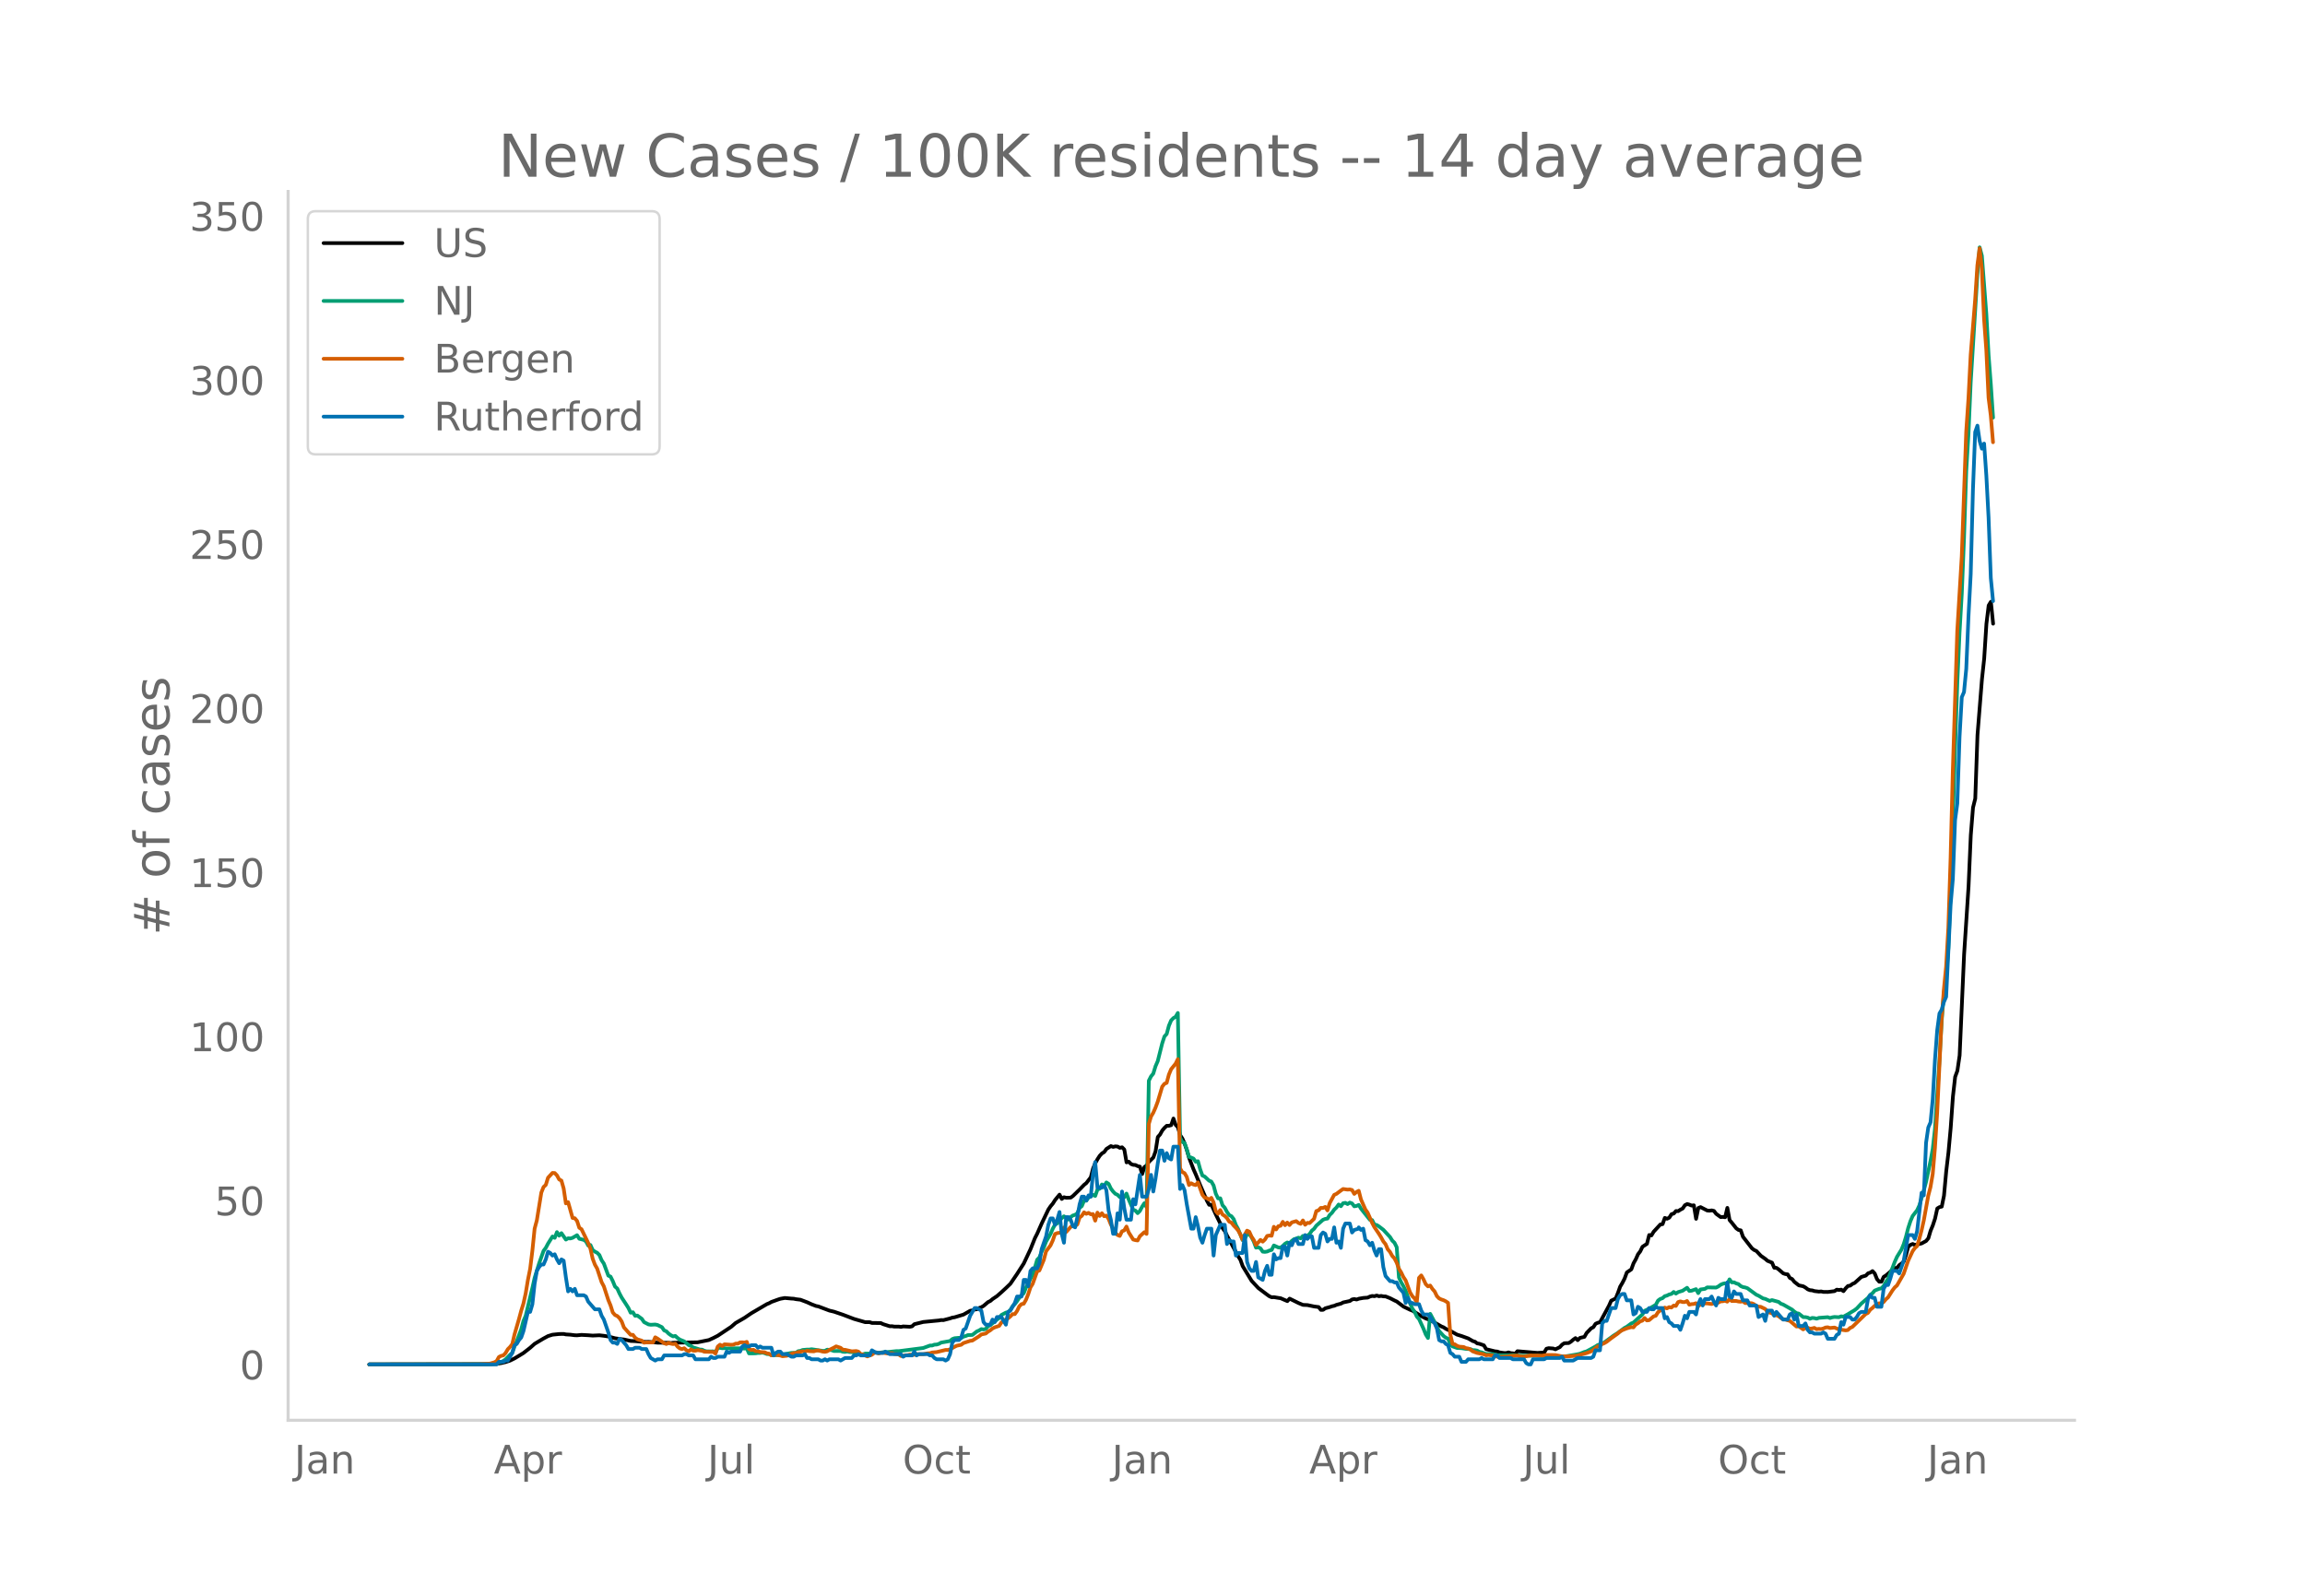 <svg height="864" viewBox="0 0 936 648" width="1248" xmlns="http://www.w3.org/2000/svg" xmlns:xlink="http://www.w3.org/1999/xlink"><defs><style>*{stroke-linecap:butt;stroke-linejoin:round}</style></defs><g id="figure_1"><path d="M0 648h936V0H0z" style="fill:#fff" id="patch_1"/><g id="axes_1"><path d="M117 576.72h725.4V77.76H117z" style="fill:none" id="patch_2"/><path clip-path="url(#p8bdae0fb28)" d="m149.973 554.04 48.076-.082 3.628-.156 1.814-.275 1.814-.43 1.814-.592 1.815-.898 1.814-1.078 1.814-1.113 2.721-2.125 1.814-1.604 1.815-1.089 1.814-1.076 1.814-.981 1.814-.56 2.721-.277 1.815-.032.907.195 1.814.11 1.814.226.907.027 1.814-.173 2.722.146 1.814.137 2.721-.126 1.814.21 1.814.28 2.722.726 2.72.387.908.098 2.721.6 1.814.083 2.722.233 1.814.084.907-.043 3.628.346 4.536.053.907.12.907-.143 9.978-.183 4.535-.914 1.815-.827 1.814-.931 5.442-3.614 1.815-1.56 3.628-2.096 2.721-1.852 6.35-3.72.907-.361.907-.508 2.721-.988.907-.293 1.814-.33 2.722.246.907.045.907.196 1.814.216 2.721 1.033 1.815.827 1.814.693.907.166 4.535 1.705 1.814.427 3.629 1.232 4.535 1.724 4.536 1.31 1.814.006.907.306 3.628.049.907.442 2.722.863.907-.029.907.16 1.814-.01.907.141.907-.198 2.722.138.907-.185.907-.864 3.628-.893 4.536-.444 1.814-.168.907-.173.907.037 2.721-.707.907-.325.907-.127 3.629-1.096 2.721-1.555.907-.144.907-.372.907-.088.907-.514.907-.325.908-.544 1.814-1.545.907-.433.907-.772 1.814-1.219 1.814-1.587 1.814-1.675 1.815-1.751 2.72-3.99 2.722-4.26 2.721-5.782 1.815-4.537.907-1.77 1.814-4.11 2.721-5.697.907-1.334.907-1.084.907-1.426 1.815-2.2.907 1.76.907-.706.907.221 1.814-.059.907-.655 2.721-2.658 1.815-1.882.907-.722 1.814-2.349.907-3.545.907-2.166.907-1.627.907-1.395.907-.964.907-.549.907-1.266 1.815-1.154.907.342.907-.232.907.088.907.524.907-.234.907.92.907 5.209.907-.271.907.932.908.344.907.062.907.46.907.194.907 3.015.907-2.834.907-.634.907-1.46 1.814-1.785.907-2.518.908-5.796.907-1.017.907-1.63.907-1.082.907-.84.907-.01.907-.247.907-2.686.907 2.593.907.92.907 3.21.908 1.394.907 2.044.907 2.606.907 3.167 1.814 4.717.907 2.022 1.814 4.435 2.722 6.293.907 1.633.907-.021 1.814 3.973 2.721 5.507.907 1.23.907 1.844 1.815 3.336 2.72 5.066.908 1.45.907 2.512 3.628 5.977 2.722 2.924 3.628 2.736.907.637.907.374.907-.042 1.814.303.908.131 2.72 1.177.908-1.017 3.628 1.789 1.814.755 1.815.076 2.72.568 1.815.233.907 1.154.907-.025.907-.63 1.814-.494.908-.323.907-.19.907-.393 1.814-.485.907-.485 2.721-.589.907-.634.907-.152.908.198.907-.33 1.814-.322 1.814-.135.907-.438.907-.227.907.102.907-.283.907.297.908-.132.907.183.907.028 1.814.72 1.814.93.907.417 2.721 2.059 2.722 1.307.907.34 3.628 2.226 1.814.96 1.815.639 4.535 2.597.907.375.907.601 1.814.842 2.722 1.505 1.814.555 2.721.985 1.814 1.057.907.27.907.687.908.153 1.814.64.907 1.538 3.628.89.907.08.907.346 1.815.246.907.019.907-.28.907.311.907.071.907.211.907-1.064 8.164.69 1.814-.125.907-.045.907-1.53.907-.225 1.815.137.907.326 1.814-.884.907-1.002.907-.59 1.814-.071.907-.575.907-.79.907-.641.908.84.907-.923 1.814-.422.907-1.583 1.814-1.874.907-.472.907-1.384.907-.401.907-.24 3.629-6.692.907-2.043 1.814-.903.907-2.233.907-2.558.907-1.524.907-1.783.907-2.473 1.815-1.24.907-2.483.907-1.603.907-2.048.907-1.172.907-1.877 1.814-1.19.907-3.577.907.174.908-1.516 2.72-2.938.908-.13.907-2.537.907.345.907-.446.907-1.422.907-.247.907-1.028.908.048.907-.607.907-.462.907-1.346.907-.462.907.236.907.387.907-.112.907 5.487.907-4.378.907-.385 2.722 1.396.907.075.907-.135.907.22.907 1.183 1.814 1.315.907-.062.907.13.908-3.805.907 4.964.907 1.064 1.814 2.292.907.648.907.154.907 2.618 3.629 4.666.907.695.907.41 1.814 1.938 1.814 1.276.907.785 1.814.739.907 2.062.908.051.907.637 1.814 1.58.907.31.907.106.907 1.47.907.432.907 1.14 1.814 1.424 1.815.39.907.526.907.7.907.349.907.08.907.286 1.814.215.907-.074.907.195 1.815.019 2.72-.336.908-.606.907.129.907-.131.907.626.907-1.178.907-.928.908-.137.907-.698.907-.392 2.721-2.453 1.814-.534.907-.941.907-.284.907-.604.907.978.908 2.258.907 1.065.907-.01.907-1.963.907-.546 1.814-1.549.907-.974.907-.495.907-.093.907-1.118.908-.616.907-.845.907-2.687.907-3.293.907-.774.907-.36.907.39 2.721-.613 1.815-.998.907-1.1.907-3.058.907-2.189.907-2.745.907-4.11.907-.547.907-.203.907-4.448.907-9.88.907-7.652.908-9.971.907-12.725.907-8.021.907-2.472.907-6.211 1.814-40.966 1.814-27.679.907-20.77.907-11.25.908-3.646.907-25.825 1.814-22.635.907-8.374.907-14.115.907-7.476.907-1.487.907 8.9h0" style="fill:none;stroke:#000;stroke-linecap:round;stroke-width:1.5" id="line2d_1"/><path clip-path="url(#p8bdae0fb28)" d="m149.973 554.04 48.983-.105 2.72-.352.908-.329.907-.17.907-.471.907-.618 1.814-1.877.907-.77.908-2.646.907-2.066 1.814-4.836.907-3.4.907-2.109 2.721-11.329.907-4.06 1.815-5.85 1.814-5.132.907-1.196.907-1.727 1.814-2.895.907.553.907-2.336.907 1.45.907-1.02 1.815 2.605.907-.536.907.086.907-.274 1.814-1.062.907 1.451 1.814.45.907.626.908 1.685.907-.216.907 2.035.907.656.907.456.907.915.907 2.122.907 1.347 1.814 4.887.907.416.908 1.818.907 2.216.907.79.907 2.004.907 1.705 1.814 2.766.907 1.44.907 1.909.907-.193.907 1.447.908-.096 1.814 1.333.907 1.336 1.814.934.907.135 1.814-.096.907.184 1.815.888.907 1.32.907.372.907.925.907.654.907.473.907-.184.907.834.907.649 1.814.736 1.815 1.498.907.346.907.602 2.721.858.907.062.907.447.907.235 1.815.024.907-.021.907.42.907-1.809.907-.043.907.163.907-.035.907.141 1.814-.06 3.629-.04 1.814.125.907-.1.907 2.064 1.814-.013.907-.032.907-.143.908.002.907-.138.907.221.907.36.907.03.907.43 1.814.002 3.628-.403 2.722-.515 1.814-.018.907-.686.907-.114.907-.377 1.814-.157h.907l.908-.142 1.814.26 2.721.42.907-.025.907-.485 1.814.227.907.33 1.815-.025.907.017.907.294.907.075.907-.173.907.21.907.036 1.814.38.907.374.908.227.907-.076.907-.298 2.721-.026.907-.298.907-.17.907.218 1.814-.29.908.027 4.535-.463.907.016 9.978-1.282 2.721-.994.907-.021.908-.341.907-.048.907-.271.907-.521 3.628-.639.907-.787.907-.34 1.815-.178.907.096.907-.57.907-.248.907-.382 1.814-.061 1.814-1.426.907-.384.907-.559.908.146.907-.193.907-1.12.907-.405 2.721-2.29.907-.62.907-1.25 1.814-.961.908-.189.907-.896.907-1.514.907-.858.907-1.196.907-1.385 1.814-1.85.907-2.283.907-1.495.907-2.08.908-1.524 1.814-6.2.907-.911.907-2.36.907-1.727.907-2.379 1.814-3.142.907-2.095.907-1.632.907-.534 1.815-2.116.907-.748.907.59.907.75.907-1.041.907-.622.907-.267.907-.655.907-2.183.907-.702.908-2.21.907.02.907-1.287.907-.433.907-.694.907.477.907-2.612.907-.338.907-1.723.907.686.907-1.499.908.577.907 1.894.907 1.214.907.916.907.42.907.936.907-.371.907.446.907-1.511.907 2.401 1.815 4.167.907.331.907 1.054.907-.902.907-1.72.907-1.414.907 1.613.907-51.356.907-1.78.907-1.118.907-2.974.908-2.102 1.814-7.22.907-2.78.907-.995.907-3.387.907-2.139.907-.926.907-.523.907-1.57.907 50.624.908 1.755.907.442.907 2.606.907 3.023.907.282.907.4.907 1.28.907-.204.907 3.288.907 2.514.907.407 1.815 1.685.907.363.907 1.583.907 3.352.907 1.885.907-.03.907 2.827.907 1.007.907 1.696.907 1.285.908.471.907 1.168.907 2.416.907 1.626 1.814 4.49.907-.518.907-1.927.907.014.907 1.267.907 1.75.908 2.465.907-.153.907.449.907 1.342.907.086.907-.147.907-.405.907-.238.907-1.818 1.814.816.908.09.907-.7.907-.904.907-.524.907.426.907-1.038.907-.704.907-.256.907-.372.907.287.907-.986.908.343.907-.458.907-.666.907-1.37.907-.744.907-1.272 2.721-2.4.907-.344.907-.14.907-1.481.908-.857.907-1.28.907-.857.907-1.238.907.69.907-1.218.907-.146.907.497.907-.604.907.343.907 1.17.908-.156.907-.416.907 1.507 3.628 4.554.907.112.907 1.811.907.159.907.56 1.815 1.394 2.72 2.937.908 1.457.907.874.907 1.814.907 12.304.907 1.961.907 1.557.908 1.794 1.814 5.205.907 2.09.907 1.287.907 1.966.907 1.014 1.814 3.948.907 2.286.907 1.452.908-9.813 1.814 3.416.907 1.946.907 1.644 1.814 2.006.907.681.907.385.907 2.234.907.913 1.815.63 1.814.094 1.814.281 1.814.098.907.419.907.025.907.161.908.522.907.184 1.814.684 2.721.007 1.814.434 1.814.047 2.722.012 1.814-.108 2.721.235 2.721.103.908-.09.907.075 1.814-.067 4.535.294 1.814-.027 4.536.096 1.814-.132 4.536-.792.907-.197 1.814-.723.907-.243 1.814-.985 1.814-.993.907-.59 1.814-.663.908-.462 2.72-1.97.908-.679 1.814-1.142 2.721-2.043.907-.468 1.815-1.34.907-.365 1.814-1.686 1.814-1.61.907-1.48 1.814-.828 2.722-1.62.907-1.707.907-.664.907-.301.907-.818.907-.244.907-.458.907-.214.907-.802.907.676.908-.618 1.814-.547 1.814-1.207.907 1.291.907-.096 1.814-.634.907 1.611.907-1.484 1.815-.244.907-.6 3.628.068.907-.446.907-.685.907-.401.907-.21.908.352.907-1.94.907 1.228.907-.045.907.46.907.278.907.79.907.413.907.161.907.298 3.629 2.652.907.404 1.814 1.09.907.2 1.814.828.907-.346 2.722.752.907.739.907.31 3.628 2.069.907.8.907.639.907.175 1.815 1.43.907.011.907.181.907.49.907-.35.907.082.907.238.907-.342 3.629-.277.907.344.907-.282.907-.15 1.814.108.907-.374.907.152 1.814-.99 2.722-1.661.907-.697 1.814-1.954 1.814-1.577.907-.74.907-1.26.907-.612.907-1.101 1.815-.724.907-.18.907-.942.907-1.62.907-1.33 1.814-4.514.907-2.374.907-2.03 1.815-2.953.907-2.197.907-2.964.907-3.557.907-2.793.907-2.115 1.814-2.34.907-1.93 1.814-6.103.908-3.462 1.814-8.525.907-4.87.907-8.196 1.814-27.845.907-15.952.907-11.057.907-6.915.907-11.614.908-23.024 1.814-58.17.907-26.52.907-20.477.907-15.698.907-22.634.907-27.198.907-15.156.907-20.92 2.722-43.829.907-10.904.907 3.427 1.814 23.704.907 16.645.907 11.796.907 13.573h0" style="fill:none;stroke:#009e73;stroke-linecap:round;stroke-width:1.5" id="line2d_2"/><path clip-path="url(#p8bdae0fb28)" d="m149.973 554.04 44.447-.071 4.536-.256 1.814-.53.907-.49.907-1.665.907-.45.907-.204.907-.96.907-1.541.907-.92.907-1.163.908-3.932 1.814-6.27.907-3.369.907-2.9.907-4.125.907-5.473.907-4.503.907-7.372.907-8.925.907-3.39 1.815-11.252.907-2.277.907-.837.907-2.92 1.814-1.961.907.05.907.95.907 1.665.907.45.908 3.195.907 6.065.907-.5 1.814 6.423.907.112.907 1.082.907 2.768.907.602 1.814 3.717.908 1.91.907 2.317.907 4.054.907 2.39.907 1.592 1.814 5.514.907 1.705 1.814 5.555.907 2.185.908 2.86.907 1.04.907.41.907.857.907 1.389.907 2.389 1.814 2.022.907.98.907-.01.907 1.174.908.653 1.814.552.907.817.907-.113 2.721.02.907-2.092.907.51 2.722 1.89.907.326.907-.48.907.337.907.153.907-.143.907 1.185.907.725.907.275.907-.347.908.848.907.418.907-.755.907.49h.907l.907-.225 1.814.276.907.378 3.629.081.907.674.907-2.869.907-.745.907.52.907-.674 2.721.194.907-.06.908-.41.907-.01.907-.5.907-.03.907.112.907-.286.907 2.89.907.418.907-.092.907.562.907.01.908.327 1.814.102.907.429.907.174.907.633.907-.245.907.03 1.814.307.907.275 1.815-.204 2.72-1.072.908.02.907-.449.907-.092.907-.265.907.234.907-.398.907.164 1.815.081.907-.275.907-.092 1.814.46.907.101.907-.204.907-.592 1.814-.899.908-.52 1.814.582.907.776.907.04 2.721.623 1.814-.112.907.235.908 1 .907.164 1.814.786.907-.398.907-.266.907-.806.907-.072.907.317.907-.235.907-.02 1.815.255 1.814-.153.907.367 1.814.204.907.623.907-.05.907-.246.907-.04.908-.235.907.102.907-.01.907-.266 2.721.02 1.814-.347.907-.04.907-.307 1.815-.163 3.628-.868.907.01.907-.255 1.814-1.021.907-.45 1.815-.388.907-.694 2.721-.899.907-.112 2.721-1.746.907-.735 1.815-.388.907-.746.907-.54.907-.746.907-.46 1.814-.612.907-1.369 1.814-1.245.908-.45.907-.765.907-.95.907.01.907-1.276.907-1.869.907-.929.907-.153.907-1.573.907-2.267.907-2.767.908-1.46 1.814-5.064.907-.358 1.814-4.34.907-3.44 1.814-2.42.907-1.981.907-2.635.907-.357 1.815-.266.907-2.001.907 1.807 1.814-2.042.907-.664.907.235.907-.592.907-2.798.907-.704.908-1.42.907.613.907-.398.907.572.907-.082.907 2.675.907-3.257.907 1.348.907-1.103.907 1.215.907-.266.908 1.359.907 2.256 1.814 3.42.907.848.907.388.907-1.878.907-.368.907-1.562.907 2.358 1.815 2.9.907.256.907.132.907-1.725 1.814-1.634.907.694.907-44.642.907-3.022.907-1.542.907-2.053.908-2.45 1.814-6.076.907-1.164.907-.388.907-3.38.907-2.164 1.814-2.237.907-1.838.907 44.336.908 1.522.907.418.907 1.552.907 3.278.907-.704.907.5.907.235.907-1.103 1.814 5.014.907 1.164.908.224.907.644.907-.766.907 1.848.907 3.584.907 1.031.907-1.51.907 1.827.907.541.907.899.907 1.44.908.387.907 1.195.907.909.907 1.072.907 1.654.907 2.134.907-2.113.907-1.583.907.439.907 2.022.907 1.337.908 2.053 1.814-2.094.907.715.907-.858.907-1.47.907-.153.907.082.907-3.635.907 1.072.907-1.318.908-.163.907-1.603.907 1.358.907-1.062.907 1 .907-1.061 1.814-.52.907.734.907.368.907-1.389.908 1.756.907-.786.907.092 1.814-1.715.907-3.145.907-.307.907-.99.907.02.907-.418.907 1.419.907-2.971 1.815-3.34.907-.398 1.814-1.358.907-.633 1.814.256.907-.072.907.225.907 1.582.908-.776.907-.48.907 3.503 1.814 4.125.907 1.256 1.814 4.135.907 1.716 1.814 2.675.908 1.46.907 1.675.907 1.123.907 2.093.907 1.052.907 1.644.907.98.907 1.757.907 2.47.907 1.481.907 1.869.908 1.358 1.814 4.911.907 1.501.907.899.907 1.603.907-9.935.907-.99.907 1.592.907 1.95.907.91.908-.338.907 1.389.907 1.031.907 1.88.907.928.907.43.907.295.907.45.907.633.907 12.804.907 3.86.908.153.907.623.907.327 1.814.153.907.46.907.132.907.429.907.725 1.814.653 2.722.562.907.408.907-.132 1.814.214 1.814.49.907.082 3.629-.204.907-.215 2.721-.122.907.275 1.814.133 1.815-.306.907-.174.907.072 1.814-.03 1.814.101 1.814-.306 3.629.01 2.72.51 1.815.062 2.721-.174 1.815-.214 3.628-.98 1.814-.674.907-.592 1.814-1.46.907-.338.907-.592.908-.388.907-.541 1.814-1.41 2.721-1.95.907-.827.907-.52 1.814-.735 1.815-.511.907.102.907-1.133.907-.552.907-.745.907-.296.907-1.072.907.98.907-.102 1.815-1.532.907-.265.907-1.44.907-.684.907-.5.907-.685.907.307.907-.5.907.163.907-.797.907.153.908-1.572.907-.296.907.286.907.01.907-.44.907 1.492.907-.215.907-.071.907-.307.907 1.256.907-.806 1.815-.358.907-.02 1.814.265.907-.316.907-.03.907-.225.907-.5.907-.062.907-.204.908.378.907-1.032.907.756 1.814-.01.907.214.907.082.907-.174.907.715 1.814.04.908.062.907.378.907.766.907.224.907.072 1.814.868.907 1.062.907.439.907.214.907.715.908.122.907.388.907.705.907.541.907.051.907.358.907.224 2.721 2.308.907-.082 1.815 1.246.907-.541.907-.123.907.388.907-.092.907-.234.907.52.907-.122.907.081.907-.224.908-.409.907-.092.907.297 1.814-.194 1.814.755 2.721.398.907-.122.908-.868.907-.398 5.442-5.27.907-.428.907-1.297.907-.715.907-.867 1.815-1.042.907.02.907-.51.907-1.113.907-.786 1.814-2.86.907-1.184.907-.796 2.722-4.759 1.814-5.268 1.814-3.89.907-1.267.907-.817.907-2.93.907-3.41.907-4.034 1.815-10.068.907-3.503.907-5.299.907-10.589.907-14.346 1.814-38.087.907-11.988.907-9.19.907-15.806.908-28.202.907-35.616 1.814-56.773 1.814-30.112 1.814-50.748.907-13.336.907-17.828 1.815-22.383.907-14.03.907-6.892.907 8.465.907 20.412.907 12.457.907 19.32.907 7.249.907 10.854h0" style="fill:none;stroke:#d55e00;stroke-linecap:round;stroke-width:1.5" id="line2d_3"/><path clip-path="url(#p8bdae0fb28)" d="M149.973 554.04h51.704l.907-1.04h1.814l.907-.52h.907l1.814-3.12.908-3.12.907-.521.907-1.56.907-1.04.907-2.6 1.814-7.801h.907l.907-3.12.907-8.322.907-5.2.908-1.56.907-1.04h.907l.907-2.08.907-3.121.907.52.907 1.04.907-.52.907 2.08.907 1.56.907-1.56.908.52.907 6.76.907 5.722.907-1.04.907 1.04.907-1.04.907 2.6h2.721l.907.52.908 2.08 2.72 3.12h1.815l.907 2.6.907 1.56 1.814 5.202.907 3.12.908 1.04h.907l.907.52.907-2.08.907.52 1.814 2.08.907 1.56h1.814l.907-.52h1.815l.907.52h1.814l.907 2.08.907 1.56 1.814 1.04.907-.52h1.815l.907-1.56h7.256l.907-.52h.908l.907.52h1.814l.907 1.56h5.442l.908-1.04.907.52h.907l.907-.52h2.721l.907-2.08.907.52.907-.52h3.629l.907-2.08.907-.52.907.52h.907l.907-.52h1.814l.907 1.04.908-.52.907.52h3.628l.907 3.12.907-1.04.907-.52h.907l.907 1.04h1.815l1.814 1.04h.907l.907-.52h2.721l.907-.52.907 1.56h.907l.908.52h2.72l.908.52h.907l.907-.52.907.52.907-.52h3.629l.907.52 1.814-1.04h2.721l.907-1.04h.907l.907-.52.908.52h3.628l.907-2.08 1.814 1.04h2.721l.908-.52 1.814 1.04h4.535l.907 1.04.907-.52h2.722l.907-1.56.907 1.56.907-.52h3.628l.907.52h.907l.908 1.04.907.52h2.72l.908.52.907-.52.907-2.08.907-4.68.907-1.04h1.815l.907-1.04.907-3.12.907-.52 1.814-5.201 1.814-3.12h.907l1.814 1.04.908 4.68.907 1.04h1.814l.907-2.08.907 1.04.907-2.08h1.814l1.814 3.12.908-5.2.907-.52 1.814-3.12.907-2.601h1.814l.907-6.76h.907l.907 2.6.907-6.241.908-1.04h1.814l.907-2.08.907-5.721 1.814-5.201.907-4.68.907-2.6h.907l.907 2.6.907-2.08.908-3.121.907 8.84.907 3.641.907-10.4h.907l.907 1.04.907 2.6.907.52.907-4.16.907-5.201.907-3.12h.908l.907 1.56.907-2.08.907.52.907-9.362.907-4.68.907 10.4h1.814l.907-1.04.907 2.08.908 8.322.907 3.64.907 5.72h.907l.907-8.32.907 2.6.907-11.441.907 6.76.907 4.681h1.814l.908-8.32.907 2.08 1.814-11.962.907 8.841h1.814l.907-3.12.907-5.72.907 6.76.907-5.2.908-6.241.907-5.201h.907l.907 4.16.907-3.12.907 2.08.907.52.907-5.2h1.814l.907 17.162.908-1.56.907 2.08.907 5.72 1.814 9.882h.907l.907-4.68.907 3.64.907 4.68.907 2.08.907-3.12.908-2.6h1.814l.907 10.92.907-8.32 1.814-4.16h1.814l.907 7.8.907-1.56.908.52h.907l.907 5.72.907-1.04h1.814l.907-7.28.907 10.921.907 2.6.907 1.04h.907l.908-3.64.907 6.24 1.814 1.041.907-3.64.907-2.08.907 3.64h.907l.907-8.321.907 2.08.907-.52h.908l.907-4.68h.907l.907 3.64.907-5.2.907 1.04.907-2.08.907-.52.907 2.08h1.814l.908-3.641.907 1.56.907-1.04h.907l.907 4.68h1.814l.907-5.2.907-1.04.907.52.907 3.12.907-1.04h.908l.907-4.68.907 6.24.907-.52.907 2.6.907-7.8.907-2.08h1.814l.907 3.64.907-1.04 1.815-.52v-.52l.907 1.04.907-.52.907 4.68.907.52.907 1.56.907-1.04.907 3.12.907 2.08.907-2.6h.908l.907 7.281.907 3.64 1.814 2.081h.907l.907.52h.907l.907 2.08 1.814 2.08.908 4.161.907-2.08.907 2.08h.907l.907.52h1.814l.907 2.6.907 1.56h1.814l.908 1.04.907 1.561.907 1.04.907 2.08.907 4.68.907.52h.907l.907 1.041.907.52.907 3.12.907.52.908 1.04h1.814l.907 2.08h1.814l.907-1.04h4.536l.907-.52.907.52h3.628l.907-1.56h.907l.907 1.04h4.536l.907.52h4.535l.907 1.56.908.521h.907l.907-2.08h4.535l.907-.52h5.443l.907-.52.907 1.56h3.628l1.815-1.04h5.442l.907-.52.907-2.6h1.814l.907-10.922.908-1.04h.907l1.814-5.2h1.814l.907-3.641.907-1.56.907-.52h.907l.907 2.6h1.815l.907 5.72.907-.52.907-2.6.907.52.907 1.56h1.814l.907-1.56.907.52h.908l.907-1.04.907.52h1.814l.907 4.16.907-.52.907 2.081.907.52.907 1.04h1.815l.907 1.56.907-2.6.907-3.12.907 1.04.907-2.6h1.814l.907 1.04.907-4.16.907-2.081.908 2.6.907-2.6h1.814l.907-1.04.907 2.08.907 1.56.907-3.12.907.52h1.814l.908-6.76.907 5.72.907.52.907-2.6.907 1.04h1.814l.907 2.6h1.814l.907 2.08h2.722l.907 4.68 1.814-1.04.907 2.601.907-4.16h1.814l.907 2.08.908-1.56 2.72 3.12h1.815l.907-2.08.907-.52.907 2.6.907-2.08.907 4.68h1.815l.907-1.04.907 2.6.907 1.04h.907l.907.52h2.721l.907-.52.908.52.907 2.08h2.72l.908-1.56.907-.52.907-4.68.907 1.04.907-3.12h1.815l.907 1.04h.907l.907-1.04.907-1.56.907-.52h1.814l.907-5.201.907-1.56.907 1.04h.907l.908 3.64h1.814l.907-7.28.907-1.56h.907l.907-2.601.907-3.12h1.814l.907 1.04 1.815-5.2 1.814-10.402h1.814l.907 1.56.907-3.12 1.814-15.602.907 1.04.908-21.322.907-6.241.907-2.08.907-9.361.907-16.122.907-11.962.907-6.76.907-1.56.907-3.12.907-2.081 1.815-37.444.907-10.402.907-23.922.907-6.761.907-27.043.907-16.122.907-2.08.907-9.361.907-21.323.907-17.162.907-34.324.908-23.403.907-2.6.907 6.24.907 3.121.907-2.08.907 13.002.907 17.161.907 24.443.907 9.361h0" style="fill:none;stroke:#0072b2;stroke-linecap:round;stroke-width:1.5" id="line2d_4"/><path d="M117 576.72V77.76" style="fill:none;stroke:#d3d3d3;stroke-linecap:square;stroke-linejoin:miter;stroke-width:1.25" id="patch_3"/><path d="M117 576.72h725.4" style="fill:none;stroke:#d3d3d3;stroke-linecap:square;stroke-linejoin:miter;stroke-width:1.25" id="patch_4"/><g id="matplotlib.axis_1"><g id="xtick_1"><g style="fill:#696969" transform="matrix(.16 0 0 -.16 119.498 598.378)" id="text_1"><defs><path d="M9.813 72.906h9.859V5.078q0-13.187-5-19.14-5-5.954-16.094-5.954h-3.75v8.297h3.078q6.531 0 9.219 3.672Q9.813-4.39 9.813 5.078z" id="DejaVuSans-74"/><path d="M34.281 27.484q-10.89 0-15.093-2.484-4.204-2.484-4.204-8.5 0-4.781 3.157-7.594 3.156-2.797 8.562-2.797 7.485 0 12 5.297 4.516 5.297 4.516 14.078v2zm17.922 3.72V0H43.22v8.297Q40.14 3.328 35.547.953q-4.594-2.375-11.234-2.375-8.391 0-13.36 4.719Q6 8.016 6 15.922q0 9.219 6.172 13.906 6.187 4.688 18.437 4.688h12.61v.89q0 6.203-4.078 9.594-4.078 3.39-11.453 3.39-4.688 0-9.141-1.124-4.438-1.125-8.531-3.375v8.312q4.921 1.906 9.562 2.844 4.64.953 9.031.953 11.875 0 17.735-6.156 5.86-6.14 5.86-18.64z" id="DejaVuSans-97"/><path d="M54.89 33.016V0h-8.984v32.719q0 7.765-3.031 11.61-3.031 3.858-9.078 3.858-7.281 0-11.484-4.64-4.204-4.625-4.204-12.64V0H9.08v54.688h9.03v-8.5q3.235 4.937 7.594 7.374Q30.078 56 35.797 56q9.422 0 14.25-5.828 4.844-5.828 4.844-17.156z" id="DejaVuSans-110"/></defs><use xlink:href="#DejaVuSans-74"/><use x="29.492" xlink:href="#DejaVuSans-97"/><use x="90.771" xlink:href="#DejaVuSans-110"/></g></g><g id="xtick_2"><g style="fill:#696969" transform="matrix(.16 0 0 -.16 200.536 598.378)" id="text_2"><defs><path d="M34.188 63.188 20.797 26.906h26.812zm-5.579 9.718h11.188L67.578 0h-10.25l-6.64 18.703h-32.86L11.188 0H.78z" id="DejaVuSans-65"/><path d="M18.11 8.203v-29H9.077v75.484h9.031v-8.296q2.844 4.875 7.157 7.234Q29.594 56 35.594 56q9.968 0 16.187-7.906 6.235-7.907 6.235-20.797T51.78 6.484q-6.218-7.906-16.187-7.906-6 0-10.328 2.375-4.313 2.375-7.157 7.25zm30.578 19.094q0 9.906-4.079 15.547-4.078 5.64-11.203 5.64-7.14 0-11.218-5.64-4.079-5.64-4.079-15.547 0-9.906 4.078-15.547 4.079-5.64 11.22-5.64 7.124 0 11.202 5.64t4.078 15.547z" id="DejaVuSans-112"/><path d="M41.11 46.297q-1.516.875-3.297 1.281Q36.03 48 33.89 48q-7.625 0-11.703-4.953-4.079-4.953-4.079-14.234V0H9.08v54.688h9.03v-8.5q2.844 4.984 7.375 7.39Q30.031 56 36.531 56q.922 0 2.047-.125 1.125-.11 2.484-.36z" id="DejaVuSans-114"/></defs><use xlink:href="#DejaVuSans-65"/><use x="68.408" xlink:href="#DejaVuSans-112"/><use x="131.885" xlink:href="#DejaVuSans-114"/></g></g><g id="xtick_3"><g style="fill:#696969" transform="matrix(.16 0 0 -.16 287.269 598.378)" id="text_3"><defs><path d="M8.5 21.578v33.11h8.984V21.922q0-7.766 3.016-11.656 3.031-3.875 9.094-3.875 7.265 0 11.484 4.64 4.234 4.64 4.234 12.656v31h8.985V0h-8.984v8.406Q42.047 3.422 37.718 1q-4.313-2.422-10.032-2.422-9.421 0-14.312 5.86Q8.5 10.296 8.5 21.578zM31.11 56z" id="DejaVuSans-117"/><path d="M9.422 75.984h8.984V0H9.422z" id="DejaVuSans-108"/></defs><use xlink:href="#DejaVuSans-74"/><use x="29.492" xlink:href="#DejaVuSans-117"/><use x="92.871" xlink:href="#DejaVuSans-108"/></g></g><g id="xtick_4"><g style="fill:#696969" transform="matrix(.16 0 0 -.16 366.541 598.378)" id="text_4"><defs><path d="M39.406 66.219q-10.75 0-17.078-8.016-6.312-8-6.312-21.828 0-13.766 6.312-21.781 6.328-8 17.078-8 10.735 0 17.016 8 6.281 8.015 6.281 21.781 0 13.828-6.281 21.828-6.281 8.016-17.016 8.016zm0 8q15.328 0 24.5-10.281 9.188-10.282 9.188-27.563 0-17.234-9.188-27.516-9.172-10.28-24.5-10.28-15.375 0-24.593 10.25-9.204 10.265-9.204 27.546t9.204 27.563q9.218 10.28 24.593 10.28z" id="DejaVuSans-79"/><path d="M48.781 52.594v-8.407q-3.812 2.11-7.64 3.157-3.828 1.047-7.735 1.047-8.75 0-13.593-5.547-4.829-5.532-4.829-15.547 0-10.016 4.829-15.563 4.843-5.53 13.593-5.53 3.907 0 7.735 1.046 3.828 1.047 7.64 3.156V2.094Q45.016.344 40.984-.531q-4.015-.89-8.562-.89-12.36 0-19.64 7.765-7.266 7.765-7.266 20.953 0 13.375 7.343 21.031Q20.22 56 33.016 56q4.14 0 8.093-.86 3.953-.843 7.672-2.546z" id="DejaVuSans-99"/><path d="M18.313 70.219V54.688h18.5v-6.985h-18.5V18.016q0-6.688 1.828-8.594 1.828-1.906 7.453-1.906h9.218V0h-9.218q-10.407 0-14.36 3.875-3.953 3.89-3.953 14.14v29.688H2.687v6.984h6.594V70.22z" id="DejaVuSans-116"/></defs><use xlink:href="#DejaVuSans-79"/><use x="78.711" xlink:href="#DejaVuSans-99"/><use x="133.691" xlink:href="#DejaVuSans-116"/></g></g><g id="xtick_5"><g style="fill:#696969" transform="matrix(.16 0 0 -.16 451.493 598.378)" id="text_5"><use xlink:href="#DejaVuSans-74"/><use x="29.492" xlink:href="#DejaVuSans-97"/><use x="90.771" xlink:href="#DejaVuSans-110"/></g></g><g id="xtick_6"><g style="fill:#696969" transform="matrix(.16 0 0 -.16 531.624 598.378)" id="text_6"><use xlink:href="#DejaVuSans-65"/><use x="68.408" xlink:href="#DejaVuSans-112"/><use x="131.885" xlink:href="#DejaVuSans-114"/></g></g><g id="xtick_7"><g style="fill:#696969" transform="matrix(.16 0 0 -.16 618.357 598.378)" id="text_7"><use xlink:href="#DejaVuSans-74"/><use x="29.492" xlink:href="#DejaVuSans-117"/><use x="92.871" xlink:href="#DejaVuSans-108"/></g></g><g id="xtick_8"><g style="fill:#696969" transform="matrix(.16 0 0 -.16 697.629 598.378)" id="text_8"><use xlink:href="#DejaVuSans-79"/><use x="78.711" xlink:href="#DejaVuSans-99"/><use x="133.691" xlink:href="#DejaVuSans-116"/></g></g><g id="xtick_9"><g style="fill:#696969" transform="matrix(.16 0 0 -.16 782.581 598.378)" id="text_9"><use xlink:href="#DejaVuSans-74"/><use x="29.492" xlink:href="#DejaVuSans-97"/><use x="90.771" xlink:href="#DejaVuSans-110"/></g></g></g><g id="matplotlib.axis_2"><g id="ytick_1"><g style="fill:#696969" transform="matrix(.16 0 0 -.16 97.32 560.119)" id="text_10"><defs><path d="M31.781 66.406q-7.61 0-11.453-7.5Q16.5 51.422 16.5 36.375q0-14.984 3.828-22.484 3.844-7.5 11.453-7.5 7.672 0 11.5 7.5 3.844 7.5 3.844 22.484 0 15.047-3.844 22.531-3.828 7.5-11.5 7.5zm0 7.813q12.266 0 18.735-9.703 6.468-9.688 6.468-28.141 0-18.406-6.468-28.11-6.47-9.687-18.735-9.687-12.25 0-18.718 9.688-6.47 9.703-6.47 28.109 0 18.453 6.47 28.14Q19.53 74.22 31.78 74.22z" id="DejaVuSans-48"/></defs><use xlink:href="#DejaVuSans-48"/></g></g><g id="ytick_2"><g style="fill:#696969" transform="matrix(.16 0 0 -.16 87.14 493.488)" id="text_11"><defs><path d="M10.797 72.906h38.719v-8.312H19.828v-17.86q2.14.735 4.281 1.094 2.157.36 4.313.36 12.203 0 19.328-6.688 7.14-6.688 7.14-18.11 0-11.765-7.328-18.296-7.328-6.516-20.656-6.516-4.593 0-9.36.781-4.75.782-9.827 2.344v9.922q4.39-2.39 9.078-3.563 4.687-1.171 9.906-1.171 8.453 0 13.375 4.437 4.938 4.438 4.938 12.063 0 7.609-4.938 12.047-4.922 4.453-13.375 4.453-3.953 0-7.89-.875-3.922-.875-8.016-2.735z" id="DejaVuSans-53"/></defs><use xlink:href="#DejaVuSans-53"/><use x="63.623" xlink:href="#DejaVuSans-48"/></g></g><g id="ytick_3"><g style="fill:#696969" transform="matrix(.16 0 0 -.16 76.96 426.858)" id="text_12"><defs><path d="M12.406 8.297h16.11v55.625l-17.532-3.516v8.985l17.438 3.515h9.86V8.296H54.39V0H12.406z" id="DejaVuSans-49"/></defs><use xlink:href="#DejaVuSans-49"/><use x="63.623" xlink:href="#DejaVuSans-48"/><use x="127.246" xlink:href="#DejaVuSans-48"/></g></g><g id="ytick_4"><g style="fill:#696969" transform="matrix(.16 0 0 -.16 76.96 360.227)" id="text_13"><use xlink:href="#DejaVuSans-49"/><use x="63.623" xlink:href="#DejaVuSans-53"/><use x="127.246" xlink:href="#DejaVuSans-48"/></g></g><g id="ytick_5"><g style="fill:#696969" transform="matrix(.16 0 0 -.16 76.96 293.596)" id="text_14"><defs><path d="M19.188 8.297h34.421V0H7.33v8.297q5.609 5.812 15.296 15.594 9.703 9.797 12.188 12.64 4.734 5.313 6.609 9 1.89 3.688 1.89 7.25 0 5.813-4.078 9.469-4.078 3.672-10.625 3.672-4.64 0-9.797-1.61-5.14-1.609-11-4.89v9.969Q13.767 71.78 18.938 73q5.188 1.219 9.485 1.219 11.328 0 18.062-5.672 6.735-5.656 6.735-15.125 0-4.5-1.688-8.531-1.672-4.016-6.125-9.485-1.218-1.422-7.765-8.187-6.532-6.766-18.453-18.922z" id="DejaVuSans-50"/></defs><use xlink:href="#DejaVuSans-50"/><use x="63.623" xlink:href="#DejaVuSans-48"/><use x="127.246" xlink:href="#DejaVuSans-48"/></g></g><g id="ytick_6"><g style="fill:#696969" transform="matrix(.16 0 0 -.16 76.96 226.966)" id="text_15"><use xlink:href="#DejaVuSans-50"/><use x="63.623" xlink:href="#DejaVuSans-53"/><use x="127.246" xlink:href="#DejaVuSans-48"/></g></g><g id="ytick_7"><g style="fill:#696969" transform="matrix(.16 0 0 -.16 76.96 160.335)" id="text_16"><defs><path d="M40.578 39.313Q47.656 37.797 51.625 33q3.984-4.781 3.984-11.813 0-10.78-7.422-16.703-7.421-5.906-21.093-5.906-4.578 0-9.438.906-4.86.907-10.031 2.72v9.515q4.094-2.39 8.969-3.61 4.89-1.218 10.218-1.218 9.266 0 14.125 3.656 4.86 3.656 4.86 10.64 0 6.454-4.516 10.079-4.515 3.64-12.562 3.64h-8.5v8.11h8.89q7.266 0 11.125 2.906 3.86 2.906 3.86 8.375 0 5.61-3.985 8.61-3.968 3.015-11.39 3.015-4.063 0-8.703-.89-4.641-.876-10.203-2.72v8.782q5.624 1.562 10.53 2.344 4.907.78 9.25.78 11.235 0 17.766-5.109 6.547-5.093 6.547-13.78 0-6.063-3.468-10.235-3.47-4.172-9.86-5.782z" id="DejaVuSans-51"/></defs><use xlink:href="#DejaVuSans-51"/><use x="63.623" xlink:href="#DejaVuSans-48"/><use x="127.246" xlink:href="#DejaVuSans-48"/></g></g><g id="ytick_8"><g style="fill:#696969" transform="matrix(.16 0 0 -.16 76.96 93.705)" id="text_17"><use xlink:href="#DejaVuSans-51"/><use x="63.623" xlink:href="#DejaVuSans-53"/><use x="127.246" xlink:href="#DejaVuSans-48"/></g></g><g style="fill:#696969" transform="matrix(0 -.2 -.2 0 68.8 379.813)" id="text_18"><defs><path d="M51.125 44H36.922l-4.11-16.313h14.313zm-7.328 27.781-5.078-20.265h14.265L58.11 71.78h7.813L60.89 51.516h15.234V44h-17.14l-4-16.313h15.53V20.22H53.079L48 0h-7.813l5.032 20.219H30.906L25.875 0h-7.86l5.079 20.219H7.719v7.468h17.187L29 44H13.281v7.516h17.625l4.985 20.265z" id="DejaVuSans-35"/><path d="M30.61 48.39q-7.22 0-11.422-5.64-4.204-5.64-4.204-15.453 0-9.813 4.172-15.453 4.188-5.64 11.453-5.64 7.188 0 11.375 5.655 4.203 5.672 4.203 15.438 0 9.719-4.203 15.406-4.187 5.688-11.375 5.688zm0 7.61q11.718 0 18.406-7.625 6.703-7.61 6.703-21.078 0-13.422-6.703-21.078-6.688-7.64-18.407-7.64-11.765 0-18.437 7.64-6.656 7.656-6.656 21.078 0 13.469 6.656 21.078Q18.844 56 30.609 56z" id="DejaVuSans-111"/><path d="M37.11 75.984V68.5h-8.594q-4.828 0-6.72-1.953-1.874-1.953-1.874-7.031v-4.828h14.797v-6.985H19.922V0H10.89v47.703H2.297v6.984h8.594V58.5q0 9.125 4.25 13.297 4.25 4.187 13.468 4.187z" id="DejaVuSans-102"/><path d="M44.281 53.078v-8.5q-3.797 1.953-7.906 2.922-4.094.984-8.5.984-6.688 0-10.031-2.047-3.344-2.046-3.344-6.156 0-3.125 2.39-4.906 2.391-1.781 9.626-3.39l3.078-.688q9.562-2.047 13.593-5.781 4.032-3.735 4.032-10.422 0-7.625-6.032-12.078-6.03-4.438-16.578-4.438-4.39 0-9.156.86Q10.688.296 5.422 2v9.281q4.984-2.594 9.812-3.89 4.829-1.282 9.579-1.282 6.343 0 9.75 2.172 3.421 2.172 3.421 6.125 0 3.656-2.468 5.61-2.453 1.953-10.813 3.765l-3.125.735q-8.344 1.75-12.062 5.39-3.704 3.64-3.704 9.985 0 7.718 5.47 11.906Q16.75 56 26.811 56q4.97 0 9.36-.734 4.406-.72 8.11-2.188z" id="DejaVuSans-115"/><path d="M56.203 29.594v-4.39H14.891q.593-9.282 5.593-14.142 5-4.859 13.938-4.859 5.172 0 10.031 1.266 4.86 1.265 9.656 3.812v-8.5Q49.266.734 44.187-.344 39.11-1.422 33.892-1.422q-13.094 0-20.735 7.61-7.64 7.625-7.64 20.625 0 13.421 7.25 21.296Q20.016 56 32.328 56q11.031 0 17.453-7.11 6.422-7.093 6.422-19.296zm-8.984 2.64q-.094 7.36-4.125 11.75-4.032 4.407-10.672 4.407-7.516 0-12.031-4.25-4.516-4.25-5.203-11.97z" id="DejaVuSans-101"/></defs><use xlink:href="#DejaVuSans-35"/><use x="83.789" xlink:href="#DejaVuSans-32"/><use x="115.576" xlink:href="#DejaVuSans-111"/><use x="176.758" xlink:href="#DejaVuSans-102"/><use x="211.963" xlink:href="#DejaVuSans-32"/><use x="243.75" xlink:href="#DejaVuSans-99"/><use x="298.73" xlink:href="#DejaVuSans-97"/><use x="360.01" xlink:href="#DejaVuSans-115"/><use x="412.109" xlink:href="#DejaVuSans-101"/><use x="473.633" xlink:href="#DejaVuSans-115"/></g></g><g style="fill:#696969" transform="matrix(.24 0 0 -.24 202.252 71.76)" id="text_19"><defs><path d="M9.813 72.906h13.28l32.329-60.984v60.984h9.562V0h-13.28L19.39 60.984V0H9.813z" id="DejaVuSans-78"/><path d="M4.203 54.688h8.985l11.234-42.672 11.172 42.672h10.593l11.235-42.672 11.187 42.672h8.985L63.28 0H52.688L40.922 44.828 29.109 0H18.5z" id="DejaVuSans-119"/><path d="M64.406 67.281v-10.39q-4.984 4.64-10.625 6.922-5.64 2.296-11.984 2.296-12.5 0-19.14-7.64-6.641-7.64-6.641-22.094 0-14.406 6.64-22.047 6.64-7.64 19.14-7.64 6.345 0 11.985 2.296 5.64 2.297 10.625 6.938V5.609Q59.234 2.094 53.437.33q-5.78-1.75-12.218-1.75-16.563 0-26.094 10.124-9.516 10.14-9.516 27.672 0 17.578 9.516 27.703 9.531 10.14 26.094 10.14 6.531 0 12.312-1.734 5.797-1.734 10.875-5.203z" id="DejaVuSans-67"/><path d="M25.39 72.906h8.297L8.297-9.28H0z" id="DejaVuSans-47"/><path d="M9.813 72.906h9.859V42.094L52.39 72.906h12.703L28.906 38.922 67.672 0H54.688L19.672 35.11V0h-9.86z" id="DejaVuSans-75"/><path d="M9.422 54.688h8.984V0H9.422zm0 21.296h8.984v-11.39H9.422z" id="DejaVuSans-105"/><path d="M45.406 46.39v29.594h8.985V0h-8.985v8.203Q42.578 3.328 38.25.953q-4.313-2.375-10.375-2.375-9.906 0-16.14 7.906-6.22 7.922-6.22 20.813 0 12.89 6.22 20.797Q17.968 56 27.874 56q6.063 0 10.375-2.375 4.328-2.36 7.156-7.234zm-30.61-19.093q0-9.906 4.079-15.547 4.078-5.64 11.203-5.64 7.125 0 11.219 5.64 4.11 5.64 4.11 15.547 0 9.906-4.11 15.547-4.094 5.64-11.219 5.64-7.125 0-11.203-5.64-4.078-5.64-4.078-15.547z" id="DejaVuSans-100"/><path d="M4.89 31.39h26.313v-8H4.891z" id="DejaVuSans-45"/><path d="M37.797 64.313 12.89 25.39h24.906zm-2.594 8.593H47.61V25.391h10.407v-8.203H47.609V0h-9.812v17.188H4.89v9.515z" id="DejaVuSans-52"/><path d="M32.172-5.078q-3.797-9.766-7.422-12.735-3.61-2.984-9.656-2.984H7.906v7.516h5.282q3.703 0 5.75 1.765Q21-9.766 23.483-3.219l1.61 4.094-22.11 53.813H12.5l17.094-42.766 17.093 42.766h9.516z" id="DejaVuSans-121"/><path d="M2.984 54.688H12.5L29.594 8.797l17.093 45.89h9.516L35.687 0H23.485z" id="DejaVuSans-118"/><path d="M45.406 27.984q0 9.766-4.031 15.125-4.016 5.375-11.297 5.375-7.219 0-11.25-5.375-4.031-5.359-4.031-15.125 0-9.718 4.031-15.093t11.25-5.375q7.281 0 11.297 5.375 4.031 5.375 4.031 15.093zm8.985-21.203q0-13.953-6.203-20.765Q42-20.797 29.203-20.797q-4.734 0-8.937.703-4.203.703-8.157 2.172v8.735q3.954-2.141 7.813-3.157 3.86-1.031 7.86-1.031 8.843 0 13.234 4.61 4.39 4.609 4.39 13.937v4.453q-2.781-4.844-7.125-7.234Q33.938 0 27.875 0 17.828 0 11.672 7.656q-6.156 7.672-6.156 20.328 0 12.688 6.156 20.344Q17.828 56 27.875 56q6.063 0 10.406-2.39 4.344-2.391 7.125-7.22v8.297h8.985z" id="DejaVuSans-103"/></defs><use xlink:href="#DejaVuSans-78"/><use x="74.805" xlink:href="#DejaVuSans-101"/><use x="136.328" xlink:href="#DejaVuSans-119"/><use x="218.115" xlink:href="#DejaVuSans-32"/><use x="249.902" xlink:href="#DejaVuSans-67"/><use x="319.727" xlink:href="#DejaVuSans-97"/><use x="381.006" xlink:href="#DejaVuSans-115"/><use x="433.105" xlink:href="#DejaVuSans-101"/><use x="494.629" xlink:href="#DejaVuSans-115"/><use x="546.729" xlink:href="#DejaVuSans-32"/><use x="578.516" xlink:href="#DejaVuSans-47"/><use x="612.207" xlink:href="#DejaVuSans-32"/><use x="643.994" xlink:href="#DejaVuSans-49"/><use x="707.617" xlink:href="#DejaVuSans-48"/><use x="771.24" xlink:href="#DejaVuSans-48"/><use x="834.863" xlink:href="#DejaVuSans-75"/><use x="900.439" xlink:href="#DejaVuSans-32"/><use x="932.227" xlink:href="#DejaVuSans-114"/><use x="971.09" xlink:href="#DejaVuSans-101"/><use x="1032.613" xlink:href="#DejaVuSans-115"/><use x="1084.713" xlink:href="#DejaVuSans-105"/><use x="1112.496" xlink:href="#DejaVuSans-100"/><use x="1175.973" xlink:href="#DejaVuSans-101"/><use x="1237.496" xlink:href="#DejaVuSans-110"/><use x="1300.875" xlink:href="#DejaVuSans-116"/><use x="1340.084" xlink:href="#DejaVuSans-115"/><use x="1392.184" xlink:href="#DejaVuSans-32"/><use x="1423.971" xlink:href="#DejaVuSans-45"/><use x="1460.055" xlink:href="#DejaVuSans-45"/><use x="1496.139" xlink:href="#DejaVuSans-32"/><use x="1527.926" xlink:href="#DejaVuSans-49"/><use x="1591.549" xlink:href="#DejaVuSans-52"/><use x="1655.172" xlink:href="#DejaVuSans-32"/><use x="1686.959" xlink:href="#DejaVuSans-100"/><use x="1750.436" xlink:href="#DejaVuSans-97"/><use x="1811.715" xlink:href="#DejaVuSans-121"/><use x="1870.895" xlink:href="#DejaVuSans-32"/><use x="1902.682" xlink:href="#DejaVuSans-97"/><use x="1963.961" xlink:href="#DejaVuSans-118"/><use x="2023.141" xlink:href="#DejaVuSans-101"/><use x="2084.664" xlink:href="#DejaVuSans-114"/><use x="2125.777" xlink:href="#DejaVuSans-97"/><use x="2187.057" xlink:href="#DejaVuSans-103"/><use x="2250.533" xlink:href="#DejaVuSans-101"/></g><g id="legend_1"><path d="M128.2 184.5h136.45q3.2 0 3.2-3.2V88.96q0-3.2-3.2-3.2H128.2q-3.2 0-3.2 3.2v92.34q0 3.2 3.2 3.2z" style="fill:none;opacity:.8;stroke:#ccc;stroke-linejoin:miter" id="patch_5"/><path d="M131.4 98.718h32" style="fill:none;stroke:#000;stroke-linecap:round;stroke-width:1.5" id="line2d_5"/><g style="fill:#696969" transform="matrix(.16 0 0 -.16 176.2 104.317)" id="text_20"><defs><path d="M8.688 72.906h9.921V28.61q0-11.718 4.235-16.875 4.25-5.14 13.781-5.14 9.469 0 13.719 5.14 4.25 5.157 4.25 16.875v44.297H64.5V27.391q0-14.25-7.063-21.532-7.046-7.28-20.812-7.28-13.828 0-20.89 7.28-7.047 7.282-7.047 21.532z" id="DejaVuSans-85"/><path d="M53.516 70.516V60.89q-5.61 2.687-10.594 4-4.984 1.328-9.625 1.328-8.047 0-12.422-3.125t-4.375-8.89q0-4.845 2.906-7.313 2.907-2.453 11.016-3.97l5.953-1.218q11.031-2.11 16.281-7.406 5.25-5.297 5.25-14.172 0-10.61-7.11-16.078-7.093-5.469-20.812-5.469-5.172 0-11.015 1.172Q13.14.922 6.89 3.219v10.156q6-3.36 11.765-5.078 5.766-1.703 11.328-1.703 8.438 0 13.032 3.312 4.593 3.328 4.593 9.485 0 5.359-3.297 8.39-3.296 3.032-10.812 4.547L27.484 33.5q-11.03 2.188-15.968 6.875-4.922 4.688-4.922 13.047 0 9.672 6.812 15.234 6.813 5.563 18.766 5.563 5.14 0 10.453-.938 5.328-.922 10.89-2.765z" id="DejaVuSans-83"/></defs><use xlink:href="#DejaVuSans-85"/><use x="73.193" xlink:href="#DejaVuSans-83"/></g><path d="M131.4 122.203h32" style="fill:none;stroke:#009e73;stroke-linecap:round;stroke-width:1.5" id="line2d_7"/><g style="fill:#696969" transform="matrix(.16 0 0 -.16 176.2 127.802)" id="text_21"><use xlink:href="#DejaVuSans-78"/><use x="74.805" xlink:href="#DejaVuSans-74"/></g><path d="M131.4 145.688h32" style="fill:none;stroke:#d55e00;stroke-linecap:round;stroke-width:1.5" id="line2d_9"/><g style="fill:#696969" transform="matrix(.16 0 0 -.16 176.2 151.287)" id="text_22"><defs><path d="M19.672 34.813V8.108H35.5q7.953 0 11.781 3.297 3.844 3.297 3.844 10.078 0 6.844-3.844 10.078-3.828 3.25-11.781 3.25zm0 29.984V42.828h14.61q7.218 0 10.75 2.703 3.546 2.719 3.546 8.282 0 5.515-3.547 8.25-3.531 2.734-10.75 2.734zm-9.86 8.11h25.204q11.28 0 17.375-4.688Q58.5 63.53 58.5 54.89q0-6.703-3.125-10.657-3.125-3.953-9.188-4.922 7.282-1.562 11.313-6.53 4.031-4.954 4.031-12.376 0-9.765-6.64-15.093Q48.25 0 35.984 0H9.812z" id="DejaVuSans-66"/></defs><use xlink:href="#DejaVuSans-66"/><use x="68.604" xlink:href="#DejaVuSans-101"/><use x="130.127" xlink:href="#DejaVuSans-114"/><use x="169.49" xlink:href="#DejaVuSans-103"/><use x="232.967" xlink:href="#DejaVuSans-101"/><use x="294.49" xlink:href="#DejaVuSans-110"/></g><path d="M131.4 169.173h32" style="fill:none;stroke:#0072b2;stroke-linecap:round;stroke-width:1.5" id="line2d_11"/><g style="fill:#696969" transform="matrix(.16 0 0 -.16 176.2 174.773)" id="text_23"><defs><path d="M44.39 34.188q3.172-1.079 6.172-4.594 3-3.516 6.032-9.672L66.609 0H56l-9.313 18.703q-3.624 7.328-7.015 9.719-3.39 2.39-9.25 2.39h-10.75V0h-9.86v72.906h22.266q12.5 0 18.656-5.234 6.157-5.219 6.157-15.766 0-6.89-3.203-11.437-3.204-4.532-9.297-6.282zM19.673 64.797V38.922h12.406q7.125 0 10.766 3.297 3.64 3.297 3.64 9.687 0 6.39-3.64 9.64-3.64 3.25-10.766 3.25z" id="DejaVuSans-82"/><path d="M54.89 33.016V0h-8.984v32.719q0 7.765-3.031 11.61-3.031 3.858-9.078 3.858-7.281 0-11.484-4.64-4.204-4.625-4.204-12.64V0H9.08v75.984h9.03V46.188q3.235 4.937 7.594 7.374Q30.078 56 35.797 56q9.422 0 14.25-5.828 4.844-5.828 4.844-17.156z" id="DejaVuSans-104"/></defs><use xlink:href="#DejaVuSans-82"/><use x="64.982" xlink:href="#DejaVuSans-117"/><use x="128.361" xlink:href="#DejaVuSans-116"/><use x="167.57" xlink:href="#DejaVuSans-104"/><use x="230.949" xlink:href="#DejaVuSans-101"/><use x="292.473" xlink:href="#DejaVuSans-114"/><use x="333.586" xlink:href="#DejaVuSans-102"/><use x="368.791" xlink:href="#DejaVuSans-111"/><use x="429.973" xlink:href="#DejaVuSans-114"/><use x="469.336" xlink:href="#DejaVuSans-100"/></g></g></g></g><defs><clipPath id="p8bdae0fb28"><path d="M117 77.76h725.4v498.96H117z"/></clipPath></defs></svg>